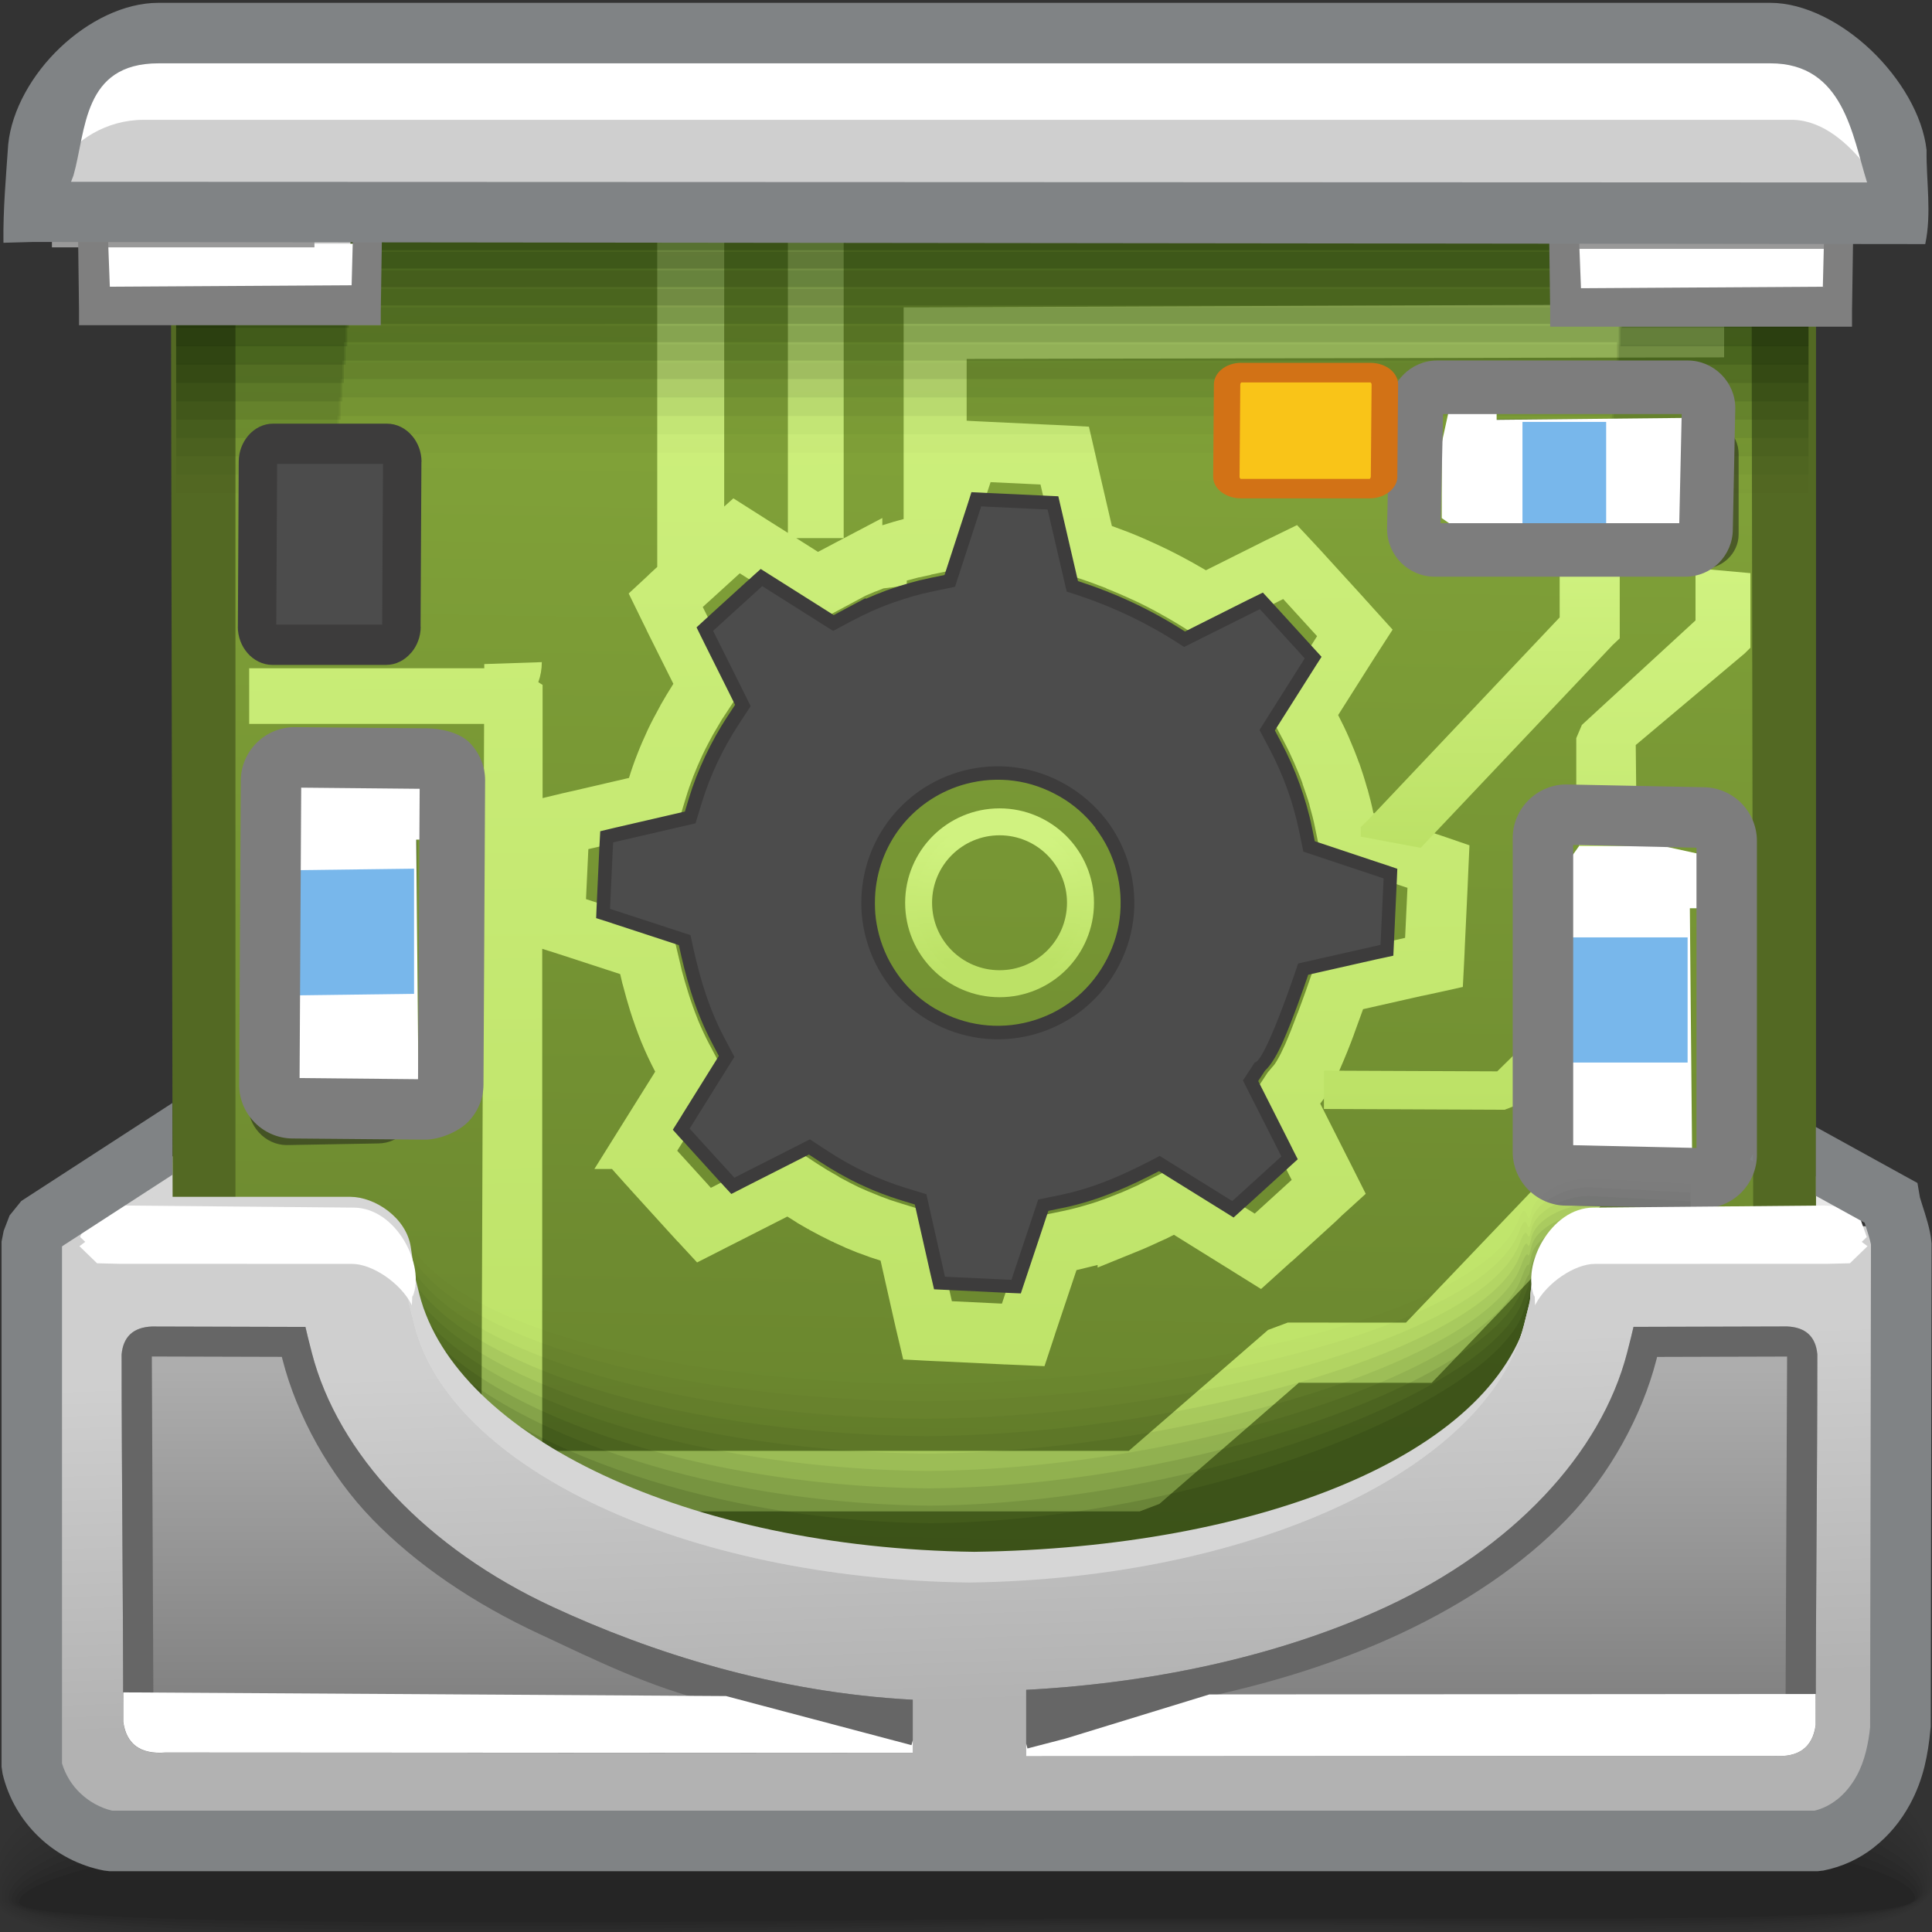<?xml version="1.0" encoding="UTF-8" standalone="no"?>
<!-- Creator: CorelDRAW -->

<svg
   xmlns:dc="http://purl.org/dc/elements/1.1/"
   xmlns:cc="http://creativecommons.org/ns#"
   xmlns:rdf="http://www.w3.org/1999/02/22-rdf-syntax-ns#"
   xmlns:svg="http://www.w3.org/2000/svg"
   xmlns="http://www.w3.org/2000/svg"
   xmlns:xlink="http://www.w3.org/1999/xlink"
   xmlns:sodipodi="http://sodipodi.sourceforge.net/DTD/sodipodi-0.dtd"
   xmlns:inkscape="http://www.inkscape.org/namespaces/inkscape"
   xml:space="preserve"
   width="32px"
   height="32px"
   style="shape-rendering:geometricPrecision; text-rendering:geometricPrecision; image-rendering:optimizeQuality; fill-rule:evenodd; clip-rule:evenodd"
   viewBox="0 0 32 32"
   id="svg4427"
   version="1.1"
   inkscape:version="0.48.1 r9760"
   sodipodi:docname="drakconf.svg"><rect x="0" y="0" width="32" height="32" fill="#333333" stroke="none"/><sodipodi:namedview
   pagecolor="#ffffff"
   bordercolor="#666666"
   borderopacity="1"
   objecttolerance="10"
   gridtolerance="10"
   guidetolerance="10"
   inkscape:pageopacity="0"
   inkscape:pageshadow="2"
   inkscape:window-width="646"
   inkscape:window-height="480"
   id="namedview4662"
   showgrid="false"
   inkscape:zoom="8.3125"
   inkscape:cx="16"
   inkscape:cy="16"
   inkscape:window-x="0"
   inkscape:window-y="24"
   inkscape:window-maximized="0"
   inkscape:current-layer="svg4427" />
 <defs
   id="defs4429">
  <style
   type="text/css"
   id="style4431">
   
    .fil54 {fill:#4C4C4C}
    .fil64 {fill:#999999}
    .fil63 {fill:#E5E5E5}
    .fil18 {fill:white}
    .fil10 {fill:#666666}
    .fil19 {fill:#78B7EB}
    .fil61 {fill:#CFCFCF}
    .fil11 {fill:#D6D6D6}
    .fil59 {fill:#F0F0F0}
    .fil57 {fill:#F9C418}
    .fil52 {fill:white}
    .fil31 {fill:#CCCCCC;fill-rule:nonzero}
    .fil36 {fill:white;fill-rule:nonzero}
    .fil14 {fill:#536923;fill-rule:nonzero}
    .fil65 {fill:#7F7F7F;fill-rule:nonzero}
    .fil66 {fill:#808385;fill-rule:nonzero}
    .fil58 {fill:#D27216;fill-rule:nonzero}
    .fil56 {fill:#E5E5E5;fill-rule:nonzero}
    .fil37 {fill:#3D3C3C;fill-rule:nonzero}
    .fil20 {fill:#7D7D7D;fill-rule:nonzero}
    .fil21 {fill:#0D1F02;fill-opacity:0}
    .fil0 {fill:black;fill-opacity:0.008}
    .fil1 {fill:black;fill-opacity:0.012}
    .fil22 {fill:#0D1F02;fill-opacity:0.012}
    .fil40 {fill:#0D1F02;fill-opacity:0.016}
    .fil2 {fill:black;fill-opacity:0.02}
    .fil3 {fill:black;fill-opacity:0.024}
    .fil23 {fill:#0D1F02;fill-opacity:0.027}
    .fil4 {fill:black;fill-opacity:0.031}
    .fil41 {fill:#0D1F02;fill-opacity:0.035}
    .fil5 {fill:black;fill-opacity:0.035}
    .fil24 {fill:#0D1F02;fill-opacity:0.039}
    .fil6 {fill:black;fill-opacity:0.043}
    .fil7 {fill:black;fill-opacity:0.051}
    .fil42 {fill:#0D1F02;fill-opacity:0.051}
    .fil25 {fill:#0D1F02;fill-opacity:0.055}
    .fil8 {fill:black;fill-opacity:0.055}
    .fil9 {fill:black;fill-opacity:0.063}
    .fil26 {fill:#0D1F02;fill-opacity:0.067}
    .fil43 {fill:#0D1F02;fill-opacity:0.067}
    .fil27 {fill:#0D1F02;fill-opacity:0.078}
    .fil44 {fill:#0D1F02;fill-opacity:0.086}
    .fil28 {fill:#0D1F02;fill-opacity:0.094}
    .fil45 {fill:#0D1F02;fill-opacity:0.102}
    .fil29 {fill:#0D1F02;fill-opacity:0.106}
    .fil46 {fill:#0D1F02;fill-opacity:0.118}
    .fil30 {fill:#0D1F02;fill-opacity:0.122}
    .fil47 {fill:#0D1F02;fill-opacity:0.137}
    .fil48 {fill:#0D1F02;fill-opacity:0.153}
    .fil49 {fill:#0D1F02;fill-opacity:0.169}
    .fil50 {fill:#0D1F02;fill-opacity:0.184}
    .fil51 {fill:#0D1F02;fill-opacity:0.204}
    .fil60 {fill:#A4A5A7;fill-opacity:0.439}
    .fil55 {fill:#191919;fill-rule:nonzero;fill-opacity:0.502}
    .fil12 {fill:url(#id2)}
    .fil32 {fill:url(#id3)}
    .fil13 {fill:url(#id4)}
    .fil34 {fill:url(#id5)}
    .fil35 {fill:url(#id6)}
    .fil62 {fill:url(#id7)}
    .fil33 {fill:url(#id8)}
    .fil16 {fill:url(#id9);fill-rule:nonzero}
    .fil17 {fill:url(#id10);fill-rule:nonzero}
    .fil15 {fill:url(#id11);fill-rule:nonzero}
    .fil39 {fill:url(#id12);fill-rule:nonzero}
    .fil53 {fill:url(#id13);fill-rule:nonzero}
    .fil38 {fill:url(#id14);fill-rule:nonzero}
   
  </style>
   <mask
   id="id0">
  <linearGradient
   id="id1"
   gradientUnits="userSpaceOnUse"
   x1="16.209"
   y1="29.627"
   x2="16.209"
   y2="27.121"
   spreadMethod="reflect">
   <stop
   offset="0"
   style="stop-opacity:1; stop-color:white"
   id="stop4435" />
   <stop
   offset="1"
   style="stop-opacity:0; stop-color:white"
   id="stop4437" />
  </linearGradient>
    <rect
   style="fill:url(#id1)"
   x="0.601"
   y="25.312"
   width="31.217"
   height="6.124"
   id="rect4439" />
   </mask>
  <linearGradient
   id="id2"
   gradientUnits="userSpaceOnUse"
   x1="29.449"
   y1="17.908"
   x2="29.449"
   y2="29.313">
   <stop
   offset="0"
   style="stop-color:#E9E9E9"
   id="stop4442" />
   <stop
   offset="0.478"
   style="stop-color:#E5E5E5"
   id="stop4444" />
   <stop
   offset="1"
   style="stop-color:#A1A1A1"
   id="stop4446" />
  </linearGradient>
  <linearGradient
   id="id3"
   gradientUnits="userSpaceOnUse"
   xlink:href="#id2"
   x1="15.793"
   y1="20.075"
   x2="16.391"
   y2="30.588">
  </linearGradient>
  <linearGradient
   id="id4"
   gradientUnits="userSpaceOnUse"
   x1="16.63"
   y1="4.564"
   x2="16.261"
   y2="27.606">
   <stop
   offset="0"
   style="stop-color:#84A63A"
   id="stop4450" />
   <stop
   offset="1"
   style="stop-color:#65802C"
   id="stop4452" />
  </linearGradient>
  <linearGradient
   id="id5"
   gradientUnits="userSpaceOnUse"
   x1="23.549"
   y1="22.684"
   x2="23.549"
   y2="28.399">
   <stop
   offset="0"
   style="stop-color:#ADADAD"
   id="stop4455" />
   <stop
   offset="1"
   style="stop-color:gray"
   id="stop4457" />
  </linearGradient>
  <linearGradient
   id="id6"
   gradientUnits="userSpaceOnUse"
   xlink:href="#id5"
   x1="8.566"
   y1="22.678"
   x2="8.566"
   y2="28.35">
  </linearGradient>
  <linearGradient
   id="id7"
   gradientUnits="userSpaceOnUse"
   x1="3.623"
   y1="3.712"
   x2="3.623"
   y2="4.616">
   <stop
   offset="0"
   style="stop-color:#B2B2B2"
   id="stop4461" />
   <stop
   offset="1"
   style="stop-color:white"
   id="stop4463" />
  </linearGradient>
  <linearGradient
   id="id8"
   gradientUnits="userSpaceOnUse"
   x1="16.139"
   y1="28.22"
   x2="15.937"
   y2="22.444">
   <stop
   offset="0"
   style="stop-color:#B2B2B2"
   id="stop4466" />
   <stop
   offset="1"
   style="stop-color:#CFCFCF"
   id="stop4468" />
  </linearGradient>
  <linearGradient
   id="id9"
   gradientUnits="userSpaceOnUse"
   x1="24.683"
   y1="9.214"
   x2="24.683"
   y2="14.043">
   <stop
   offset="0"
   style="stop-color:#D0F280"
   id="stop4471" />
   <stop
   offset="1"
   style="stop-color:#BCE166"
   id="stop4473" />
  </linearGradient>
  <linearGradient
   id="id10"
   gradientUnits="userSpaceOnUse"
   xlink:href="#id9"
   x1="25.461"
   y1="9.411"
   x2="25.461"
   y2="18.381">
  </linearGradient>
  <linearGradient
   id="id11"
   gradientUnits="userSpaceOnUse"
   xlink:href="#id9"
   x1="16.239"
   y1="2.445"
   x2="16.447"
   y2="25.681">
  </linearGradient>
  <linearGradient
   id="id12"
   gradientUnits="userSpaceOnUse"
   xlink:href="#id9"
   x1="16.556"
   y1="13.931"
   x2="16.556"
   y2="15.975">
  </linearGradient>
  <linearGradient
   id="id13"
   gradientUnits="userSpaceOnUse"
   xlink:href="#id9"
   x1="16.556"
   y1="13.981"
   x2="16.556"
   y2="15.923">
  </linearGradient>
  <linearGradient
   id="id14"
   gradientUnits="userSpaceOnUse"
   xlink:href="#id9"
   x1="16.556"
   y1="13.795"
   x2="16.556"
   y2="16.11">
  </linearGradient>
 </defs>
 <g
   id="Слой_x0020_1">
  <g
   id="_62536936">
   <path
   id="_44873176"
   class="fil0"
   d="M15.314 27.51c14.92,-0.575 16.712,1.699 16.775,3.533 0.063,1.805 -7.241,0.784 -16.213,1.094 -8.972,0.311 -16.085,0.523 -16.085,-0.815 0,-1.369 0.602,-3.236 15.523,-3.812z" />
   <path
   id="_56400552"
   class="fil1"
   d="M15.348 27.75c14.281,-0.527 16.643,1.617 16.7,3.337 0.057,1.661 -7.287,0.728 -16.16,1.012 -8.872,0.285 -16.04,0.477 -16.04,-0.756 0,-1.292 1.218,-3.066 15.499,-3.593z" />
   <path
   id="_110928240"
   class="fil2"
   d="M15.382 27.99c13.642,-0.478 16.573,1.537 16.625,3.141 0.052,1.517 -7.33,0.672 -16.104,0.931 -8.772,0.259 -15.996,0.43 -15.996,-0.697 0,-1.217 1.833,-2.895 15.476,-3.375z" />
   <path
   id="_63095152"
   class="fil3"
   d="M15.416 28.23c13.003,-0.431 16.503,1.456 16.549,2.946 0.047,1.371 -7.375,0.615 -16.048,0.848 -8.673,0.233 -15.954,0.383 -15.954,-0.638 0,-1.141 2.449,-2.725 15.453,-3.156z" />
   <path
   id="_62666520"
   class="fil4"
   d="M15.451 28.471c12.364,-0.384 16.433,1.374 16.475,2.749 0.041,1.227 -7.42,0.559 -15.994,0.767 -8.575,0.207 -15.909,0.337 -15.909,-0.58 0,-1.063 3.063,-2.552 15.428,-2.935z" />
   <path
   id="_62059744"
   class="fil5"
   d="M15.485 28.71c11.725,-0.335 16.363,1.293 16.399,2.552 0.037,1.083 -7.465,0.503 -15.94,0.684 -8.475,0.182 -15.865,0.291 -15.865,-0.52 0,-0.987 3.679,-2.381 15.406,-2.717z" />
   <path
   id="_111029792"
   class="fil6"
   d="M15.519 28.95c11.086,-0.288 16.293,1.213 16.325,2.356 0.032,0.94 -7.51,0.448 -15.885,0.602 -8.376,0.155 -15.82,0.243 -15.82,-0.461 0,-0.911 4.294,-2.211 15.381,-2.498z" />
   <path
   id="_27887048"
   class="fil7"
   d="M15.553 29.19c10.447,-0.24 16.223,1.133 16.249,2.162 0.026,0.795 -7.555,0.39 -15.83,0.52 -8.276,0.129 -15.778,0.196 -15.778,-0.402 0,-0.835 4.91,-2.04 15.359,-2.28z" />
   <path
   id="_111094752"
   class="fil8"
   d="M15.588 29.43c9.808,-0.191 16.154,1.051 16.175,1.965 0.02,0.651 -7.6,0.334 -15.777,0.437 -8.176,0.104 -15.733,0.151 -15.733,-0.341 0,-0.758 5.525,-1.87 15.335,-2.061z" />
   <path
   id="_111281568"
   class="fil9"
   d="M15.622 29.67c9.169,-0.144 16.084,0.971 16.099,1.769 0.015,0.507 -7.644,0.279 -15.721,0.356 -8.077,0.078 -15.688,0.104 -15.688,-0.282 0,-0.683 6.14,-1.699 15.31,-1.843z" />
  </g>
  <path
   class="fil10"
   d="M4.57 18.079l-2.321 2.059 0.224 3.408c0,0 -0.637,2.733 1.011,2.321 1.647,-0.412 3.931,-2.433 3.893,-2.883 -0.037,-0.449 -2.808,-4.904 -2.808,-4.904z"
   id="path4493" />
  <path
   class="fil10"
   d="M27.971 18.079l2.321 2.059 -0.224 3.408c0,0 0.637,2.733 -1.011,2.321 -1.648,-0.412 -3.931,-2.433 -3.893,-2.883 0.037,-0.449 2.808,-4.904 2.808,-4.904z"
   id="path4495" />
  <polygon
   class="fil11"
   points="1.437,20.357 4.331,17.908 4.454,18.506 2.365,20.575 3.21,28.915 2.751,29.313 "
   id="polygon4497" />
  <polygon
   class="fil12"
   points="30.602,20.859 30.809,20.57 30.72,20.031 28.21,17.908 28.087,18.506 30.176,20.575 29.331,28.915 29.79,29.313 "
   id="polygon4499" />
  <polygon
   class="fil13"
   points="29.326,3.311 3.565,3.196 3.64,28.765 28.425,28.974 29.326,22.44 "
   id="polygon4501" />
  <polygon
   class="fil14"
   points="2.831,4.114 2.86,20.467 3.9,20.467 3.9,4.114 "
   id="polygon4503" />
  <polygon
   class="fil14"
   points="29.011,4.114 29.039,20.467 30.079,20.467 30.079,4.114 "
   id="polygon4505" />
  <path
   class="fil15"
   d="M8.989 24.031l9.707 0 2.307 -2.003 0.326 -0.122 1.958 0.001 3.36 -3.516 0.723 0.687 -3.508 3.671 -0.149 0.155 -0.213 0 -1.987 -0.001 -2.309 2.006 -0.326 0.124 -9.89 0 0 0.54 -1.021 0 0.051 -13.583 -3.891 0 0 -0.921 3.894 0 0 -0.07 0.953 -0.032c0,0.116 -0.02,0.228 -0.058,0.332l0.071 0.045 0 1.875 0.162 -0.039 0.178 -0.043 0.002 0 0.116 -0.027 0.008 -0.001 0.965 -0.224c0.041,-0.135 0.087,-0.265 0.135,-0.387 0.053,-0.138 0.115,-0.278 0.176,-0.41 0.058,-0.123 0.131,-0.261 0.208,-0.4l0.002 -0.006c0.066,-0.116 0.137,-0.235 0.214,-0.356l-0.443 -0.887 -0.002 -0.008 -0.048 -0.096 -0.004 -0.008 -0.08 -0.164 -0.163 -0.333 0.273 -0.253 0.061 -0.057 0 -0.002 0.139 -0.128 0 -6.679 1.109 0 0 5.679 0.152 -0.136 0.318 0.202 0.156 0.099 0.099 0.063 0.33 0.208 0 -6.271 0.924 0 0 6.358 -0.785 0 0.36 0.228 0.331 -0.175 0.734 -0.386 0 0.12 0.15 -0.046 0.021 -0.006 0 -0.001 0.182 -0.05 0 -3.187 0 -0.319 0.32 0 13.27 -0.054 0 0.882 -12.546 0.026 0 1.023 0.06 0.004 0.187 0.009 0.12 0.006 0.974 0.046 0.115 0.005 0.004 0 0.187 0.009 0.378 0.02 0.085 0.367 0.041 0.181 0.027 0.118 0.227 0.979 0.274 0.102c0.163,0.064 0.343,0.143 0.524,0.228 0.172,0.08 0.343,0.168 0.506,0.259l0 -0.001 0.254 0.145 0.9 -0.45 0.107 -0.054 0.006 -0.002 0.164 -0.08 0.332 -0.162 0.252 0.269 0.125 0.135 0.002 0.002 0.079 0.086 0.002 0.005 0.001 -0.001 0.659 0.723 -0.001 0.001 0.08 0.086 0.002 0.004 0.126 0.139 0.256 0.283 -0.208 0.322 -0.099 0.154 -0.065 0.102 -0.53 0.837c0.064,0.123 0.125,0.249 0.181,0.377l0 0.001c0.056,0.128 0.113,0.269 0.167,0.419l0.002 0c0.039,0.111 0.086,0.255 0.133,0.423l0.002 0c0.035,0.126 0.07,0.263 0.099,0.404l0.938 0.312 0.011 0.002 0.112 0.038 0.002 0 0.174 0.059 0.354 0.122 -0.017 0.372 -0.008 0.184 -0.005 0.117 0 0.004 -0.046 0.976 -0.005 0.117 0 0.004 -0.009 0.189 -0.02 0.383 -0.373 0.083 -0.184 0.04 -0.001 0 -0.117 0.025 0 -0.001 -0.977 0.221 -0.151 0.415 0.001 0c-0.067,0.182 -0.149,0.386 -0.232,0.575l0 0.001c-0.058,0.131 -0.123,0.26 -0.189,0.371 -0.044,0.072 -0.089,0.139 -0.139,0.202l0.445 0.881 0.054 0.106 0.001 0.002 0.084 0.167 0.17 0.338 -0.281 0.256 -0.131 0.118 0.001 0.001 -0.086 0.082 -0.006 0.006 -0.722 0.657 -0.008 0.004 -0.084 0.076 -0.137 0.124 -0.28 0.253 -0.318 -0.198 -0.157 -0.098 -0.1 -0.063 -0.001 0 -0.867 -0.539 -0.144 0.072 -0.012 0.004c-0.15,0.07 -0.296,0.137 -0.419,0.187l-0.689 0.28 0 -0.043 -0.35 0.085 -0.317 0.946 -0.037 0.109 0.001 0 -0.058 0.176 -0.119 0.36 -0.377 -0.017 -0.184 -0.008 -0.097 -0.004 0 0.001 -0.001 0 -0.024 -0.002 -0.976 -0.047 -0.117 -0.005 -0.006 0 -0.184 -0.009 -0.374 -0.02 -0.086 -0.365 -0.043 -0.181 0 -0.002 -0.027 -0.117 0 -0.001 -0.219 -0.971 -0.159 -0.052 -0.018 -0.006 -0.188 -0.069 -0.018 -0.006 -0.2 -0.082 -0.015 -0.008 -0.182 -0.082 0.001 -0.004 -0.022 -0.006 -0.182 -0.091 -0.012 -0.006 -0.188 -0.1 -0.014 -0.014 -0.002 0.005 -0.18 -0.104 -0.015 -0.011 -0.15 -0.094 -0.889 0.452 -0.105 0.053 -0.164 0.084 -0.337 0.171 -0.257 -0.278 -0.058 -0.063 -0.002 0 -0.15 -0.164 -0.657 -0.723 0.001 -0.001 -0.079 -0.085 -0.004 -0.006 -0.124 -0.138 -0.08 -0.09 -0.291 0 0.477 -0.764 0.53 -0.848c-0.085,-0.162 -0.161,-0.325 -0.226,-0.483l-0.002 -0.004c-0.07,-0.174 -0.133,-0.35 -0.187,-0.521 -0.04,-0.131 -0.084,-0.282 -0.124,-0.439l-0.004 -0.012 -0.037 -0.157 -0.953 -0.311 -0.161 -0.052 -0.124 -0.039 -0.053 -0.017 0 8.318zm9.338 -14.287c-0.167,-0.065 -0.331,-0.125 -0.485,-0.175l-0.27 -0.086 -0.064 -0.278 -0.274 -1.18 -0.827 -0.039 -0.376 1.149 -0.09 0.276 -0.286 0.058 -0.229 0.047 -0.014 0.006 -0.188 0.041 -0.013 0.002 -0.168 0.045 -0.024 0.006 0 0.082 -0.386 0.047 -0.125 0.05 -0.019 0.006 -0.156 0.067 -0.721 0.387 0 -0.018 -0.1 0.054 -0.247 -0.156 -0.214 -0.135 -0.798 -0.504 -0.503 0.458 -0.063 0.056 -0.047 0.044 0.426 0.855 0.111 0.223 0.128 0.256 -0.159 0.241 -0.136 0.207 -0.053 0.08 -0.149 0.253c-0.054,0.1 -0.116,0.214 -0.175,0.34 -0.052,0.111 -0.103,0.229 -0.148,0.344 -0.046,0.119 -0.089,0.24 -0.123,0.354l-0.073 0.241 -0.084 0.279 -0.283 0.064 -0.242 0.056 -0.935 0.217 -0.039 0.828 0.276 0.09 0 0.001 0.634 0.207 0.001 0 0.24 0.079 0.267 0.089 0.064 0.273 0.102 0.43 -0.001 0c0.03,0.118 0.069,0.247 0.11,0.38 0.046,0.149 0.1,0.299 0.158,0.443l-0.001 0c0.06,0.145 0.129,0.293 0.201,0.429l0.002 0.002 0.116 0.22 0.133 0.252 -0.151 0.243 -0.131 0.211 0 0.001 -0.072 0.115 0.002 0 -0.439 0.703 0.458 0.504 0.039 0.043 0.06 0.067 0.856 -0.435 0.224 -0.113 0.256 -0.13 0.24 0.157 0.098 0.064 0.002 0.002 0.103 0.067 0.159 0.1 0 -0.001 0.18 0.104 0.005 0.006 0.169 0.09 0.151 0.076 0.167 0.074 0 -0.001 0.2 0.082 0.165 0.061 0.175 0.056 0.237 0.073 0.278 0.085 0.063 0.285 0.054 0.243 0.21 0.933 0.829 0.04 0.306 -0.914 0.001 -0.004 0.077 -0.23 0.091 -0.275 0.282 -0.058 0.247 -0.051c0.146,-0.03 0.3,-0.071 0.455,-0.119l0.004 0c0.143,-0.044 0.292,-0.1 0.439,-0.159l0.089 -0.035 0.004 -0.002 0.015 -0.006 0.254 -0.113 -0.001 -0.001 0.393 -0.196 0.247 -0.124 0.239 0.148 0.211 0.131 0.001 0 0.833 0.517 0.612 -0.558 -0.552 -1.09 -0.13 -0.257 0.159 -0.241 0.125 -0.19 0.078 -0.093c0.021,-0.019 0.051,-0.061 0.08,-0.111l0 -0.001c0.043,-0.07 0.087,-0.162 0.13,-0.257 0.063,-0.143 0.137,-0.331 0.208,-0.522l0.002 -0.002c0.099,-0.262 0.184,-0.504 0.233,-0.65l0.089 -0.267 0.276 -0.061 0.247 -0.056 0.934 -0.211 0.039 -0.829 -1.148 -0.383 -0.276 -0.091 -0.057 -0.282 -0.051 -0.248c-0.022,-0.112 -0.054,-0.235 -0.09,-0.361l0.002 -0.001c-0.026,-0.092 -0.069,-0.216 -0.119,-0.36l0.002 -0.001c-0.04,-0.111 -0.09,-0.232 -0.143,-0.353 -0.051,-0.116 -0.107,-0.233 -0.167,-0.345l0.001 0 -0.117 -0.219 -0.138 -0.256 0.156 -0.244 0.135 -0.213 0.513 -0.811 -0.561 -0.615 -0.86 0.431 -0.222 0.112 -0.255 0.129 -0.239 -0.154c-0.144,-0.092 -0.292,-0.181 -0.438,-0.261l-0.002 -0.002c-0.149,-0.083 -0.299,-0.161 -0.446,-0.229 -0.139,-0.065 -0.294,-0.133 -0.465,-0.2zm-3.578 10.134l0.005 0.001m2.694 -12.344l-0.002 0.052 0 0.001 0.002 -0.053z"
   id="path4507" />
  <polygon
   class="fil16"
   points="26.828,9.241 26.828,10.413 26.828,10.573 26.71,10.684 23.531,14.043 22.538,13.857 22.538,13.698 22.655,13.586 25.833,10.226 25.833,9.214 "
   id="polygon4509" />
  <polygon
   class="fil17"
   points="28.992,9.493 28.992,10.597 28.992,10.729 28.897,10.823 27.093,12.34 27.137,16.455 26.892,16.591 26.793,16.683 25.14,18.296 24.922,18.381 21.928,18.368 21.928,17.733 24.799,17.745 26.261,16.308 26.108,13.045 26.108,12.226 26.201,12.007 28.083,10.276 28.083,9.411 "
   id="polygon4511" />
  <polygon
   class="fil18"
   points="27.982,14.259 28.028,19.282 25.738,19.346 25.706,14.407 "
   id="polygon4513" />
  <polygon
   class="fil19"
   points="27.952,15.526 27.952,17.599 25.841,17.599 25.841,15.526 "
   id="polygon4515" />
  <polygon
   class="fil18"
   points="26.152,14.016 27.559,14.016 28.171,14.15 28.171,15.043 26.024,15.043 26.024,14.197 "
   id="polygon4517" />
  <path
   class="fil20"
   d="M25.942 12.993l2.271 0.046c0.243,0 0.467,0.102 0.626,0.261 0.159,0.159 0.261,0.383 0.261,0.626l0 5.202c0,0.243 -0.102,0.467 -0.261,0.626 -0.159,0.159 -0.383,0.261 -0.626,0.261l-2.271 -0.046c-0.243,0 -0.467,-0.102 -0.626,-0.261 -0.159,-0.159 -0.261,-0.383 -0.261,-0.626l0 -5.202c0,-0.243 0.102,-0.467 0.261,-0.626 0.159,-0.159 0.383,-0.261 0.626,-0.261zm2.157 1.048l-2.042 -0.046 0 4.973 2.042 0.046 0 -4.973z"
   id="path4519" />
  <path
   class="fil21"
   d="M3.306 25.778l0.047 -5.967 2.274 0c0.379,0 0.875,0.234 0.947,0.548 0.083,0.356 -0.072,-0.617 0.089,-0.184 0.566,1.526 4.201,2.423 8.614,2.464 4.414,-0.041 9.296,-1.09 9.86,-2.615 0.161,-0.433 0.146,0.256 0.228,-0.099 0.072,-0.314 0.568,-0.548 0.948,-0.549l1.689 0.09 -0.093 6.313 -24.604 0z"
   id="path4521" />
  <g
   id="_59886616">
   <path
   id="_61329480"
   class="fil22"
   d="M3.319 26.092c0.014,-2.056 0.028,-4.113 0.041,-6.169 0.758,-0.001 1.517,-0.001 2.274,-0.001 0.379,0.001 0.875,0.235 0.947,0.548 0.083,0.356 -0.066,-0.539 0.094,-0.106 0.566,1.526 4.206,2.519 8.619,2.561 4.413,-0.041 9.29,-1.187 9.854,-2.712 0.161,-0.433 0.136,0.21 0.217,-0.145 0.072,-0.314 0.568,-0.548 0.948,-0.549 0.562,0.03 1.126,0.059 1.689,0.09 -0.028,2.16 -0.056,4.323 -0.083,6.485 -8.202,0 -16.4,0 -24.602,0z" />
   <path
   id="_111283072"
   class="fil23"
   d="M3.329 26.408c0.012,-2.124 0.025,-4.249 0.037,-6.372 0.758,0 1.517,0 2.274,0 0.379,0 0.875,0.234 0.947,0.548 0.083,0.356 -0.061,-0.463 0.099,-0.03 0.566,1.526 4.211,2.616 8.624,2.658 4.413,-0.041 9.285,-1.284 9.85,-2.81 0.161,-0.432 0.125,0.165 0.207,-0.19 0.072,-0.314 0.568,-0.548 0.948,-0.549 0.562,0.03 1.126,0.059 1.689,0.09 -0.025,2.218 -0.048,4.436 -0.072,6.656 -8.202,0 -16.4,0 -24.602,0z" />
   <path
   id="_61850912"
   class="fil24"
   d="M3.338 26.725c0.012,-2.192 0.021,-4.383 0.032,-6.574 0.758,-0.001 1.517,-0.001 2.274,-0.001 0.379,0.001 0.875,0.235 0.947,0.548 0.083,0.356 -0.057,-0.385 0.104,0.047 0.566,1.526 4.218,2.714 8.631,2.754 4.412,-0.04 9.278,-1.381 9.844,-2.906 0.159,-0.433 0.115,0.119 0.196,-0.236 0.072,-0.314 0.568,-0.548 0.948,-0.549 0.562,0.03 1.126,0.059 1.689,0.09 -0.021,2.275 -0.041,4.551 -0.063,6.827 -8.202,0 -16.4,0 -24.602,0z" />
   <path
   id="_55450168"
   class="fil25"
   d="M3.349 27.041c0.009,-2.26 0.018,-4.518 0.026,-6.777 0.758,0 1.517,0 2.274,0 0.38,0 0.875,0.234 0.948,0.548 0.082,0.356 -0.052,-0.308 0.109,0.124 0.566,1.526 4.223,2.811 8.635,2.851 4.412,-0.04 9.273,-1.478 9.839,-3.003 0.159,-0.433 0.104,0.073 0.185,-0.282 0.072,-0.314 0.568,-0.548 0.948,-0.549 0.562,0.03 1.126,0.059 1.689,0.09 -0.018,2.333 -0.034,4.666 -0.052,6.998 -8.202,0 -16.4,0 -24.602,0z" />
   <path
   id="_61717696"
   class="fil26"
   d="M3.359 27.357c0.007,-2.326 0.014,-4.653 0.021,-6.978 0.758,-0.001 1.517,-0.001 2.274,-0.001 0.379,0.001 0.875,0.235 0.947,0.548 0.083,0.356 -0.046,-0.232 0.115,0.202 0.566,1.526 4.227,2.907 8.64,2.948 4.413,-0.041 9.269,-1.574 9.833,-3.101 0.161,-0.432 0.094,0.03 0.176,-0.326 0.073,-0.314 0.568,-0.548 0.948,-0.549 0.562,0.03 1.126,0.059 1.689,0.09 -0.014,2.388 -0.028,4.778 -0.041,7.167 -8.202,0 -16.4,0 -24.602,0z" />
   <path
   id="_61553664"
   class="fil27"
   d="M3.37 27.673c0.005,-2.393 0.011,-4.787 0.015,-7.181 0.758,0 1.517,0 2.274,0 0.38,0 0.875,0.234 0.948,0.548 0.082,0.356 -0.041,-0.155 0.119,0.279 0.566,1.526 4.232,3.004 8.645,3.045 4.413,-0.041 9.264,-1.671 9.828,-3.197 0.161,-0.432 0.084,-0.017 0.165,-0.372 0.073,-0.314 0.568,-0.548 0.948,-0.549 0.562,0.03 1.126,0.059 1.689,0.09 -0.011,2.446 -0.021,4.892 -0.031,7.339 -8.202,0 -16.4,0 -24.602,0z" />
   <path
   id="_58701936"
   class="fil28"
   d="M3.379 27.99c0.005,-2.462 0.007,-4.922 0.011,-7.383 0.758,-0.001 1.517,-0.001 2.274,-0.001 0.38,0.001 0.875,0.235 0.948,0.548 0.082,0.356 -0.037,-0.077 0.124,0.356 0.566,1.526 4.239,3.102 8.652,3.142 4.412,-0.04 9.257,-1.768 9.823,-3.293 0.159,-0.433 0.073,-0.063 0.155,-0.418 0.073,-0.314 0.568,-0.548 0.948,-0.549 0.562,0.03 1.126,0.059 1.689,0.09 -0.007,2.503 -0.014,5.007 -0.021,7.51 -8.202,0 -16.4,0 -24.602,0z" />
   <path
   id="_55345128"
   class="fil29"
   d="M3.389 28.306c0.002,-2.529 0.004,-5.058 0.006,-7.587 0.758,0 1.517,0 2.274,0 0.38,0 0.875,0.234 0.948,0.548 0.082,0.356 -0.032,-0.001 0.129,0.432 0.566,1.526 4.244,3.199 8.657,3.239 4.412,-0.04 9.252,-1.865 9.818,-3.391 0.159,-0.432 0.063,-0.107 0.144,-0.463 0.073,-0.314 0.568,-0.548 0.948,-0.549 0.562,0.03 1.126,0.059 1.689,0.09 -0.004,2.561 -0.007,5.12 -0.011,7.681 -8.202,0 -16.4,0 -24.602,0z" />
  </g>
  <path
   class="fil30"
   d="M3.399 28.625l0 -7.789 2.274 -0.001c0.38,0.001 0.875,0.235 0.948,0.548 0.082,0.356 -0.026,0.077 0.135,0.51 0.566,1.526 4.249,3.295 8.661,3.336 4.413,-0.04 9.248,-1.962 9.814,-3.488 0.159,-0.432 0.052,-0.154 0.133,-0.509 0.073,-0.314 0.568,-0.548 0.948,-0.549l1.689 0.09 0 7.852 -24.604 0z"
   id="path4532" />
  <path
   class="fil31"
   style="mask:url(#id0)"
   d="M30.776 28.278c-0.143,0.477 -0.403,0.904 -0.746,1.247 -0.535,0.536 -1.274,0.868 -2.086,0.868l-11.066 0 -1.68 0 -10.724 0c-0.813,0 -1.551,-0.332 -2.087,-0.868 -0.344,-0.344 -0.604,-0.771 -0.745,-1.247l0.242 -1.924c0.135,0.413 0.366,2.707 0.667,3.008 0.493,0.493 1.174,0.8 1.923,0.8l10.724 0 1.68 0 11.066 0c0.749,0 1.429,-0.307 1.923,-0.8 0.3,-0.301 0.532,-2.595 0.666,-3.008l0.243 1.924z"
   id="path4534"
   mask="url(#id0)" />
  <path
   class="fil11"
   d="M2.764 29.847c-0.632,-0.119 -1.14,-0.606 -1.286,-1.227l0 -8.291 1.084 -0.506 3.238 0c0.406,0.001 0.926,0.34 1.003,0.827 0.089,0.55 -0.027,0.118 0.144,0.79 0.606,2.365 4.461,4.199 9.189,4.263 4.727,-0.064 8.582,-1.606 9.188,-3.971 0.171,-0.671 0.056,-0.24 0.144,-0.79 0.077,-0.487 0.608,-0.849 1.015,-0.85l3.838 0.001 0.55 0.449 0 5.489c-0.033,0.365 -0.102,2.643 -0.28,2.969 -0.233,0.431 -0.611,0.752 -1.091,0.847l-26.736 0z"
   id="path4536" />
  <path
   class="fil32"
   d="M2.682 30.356c-0.632,-0.12 -1.14,-0.606 -1.287,-1.227l0 -8.819 4.31 -0.001c0.407,0.001 0.938,0.363 1.016,0.85 0.087,0.55 -0.028,0.118 0.144,0.79 0.606,2.364 4.461,4.199 9.188,4.263 4.727,-0.064 8.582,-1.899 9.188,-4.263 0.172,-0.672 0.057,-0.24 0.144,-0.79 0.078,-0.488 0.609,-0.849 1.016,-0.85l4.388 0.001 0 8.154c-0.033,0.365 -0.103,0.719 -0.28,1.045 -0.234,0.431 -0.611,0.752 -1.091,0.847l-26.736 0z"
   id="path4538" />
  <path
   class="fil33"
   d="M1.925 30.356c-0.632,-0.12 -1.14,-0.606 -1.287,-1.227l0 -8.819 5.067 -0.001c0.407,0.001 0.938,0.363 1.016,0.85 0.087,0.55 -0.028,0.118 0.144,0.79 0.606,2.364 4.461,4.199 9.188,4.263 4.727,-0.064 8.582,-1.899 9.188,-4.263 0.172,-0.672 0.057,-0.24 0.144,-0.79 0.078,-0.488 0.609,-0.849 1.016,-0.85l5.038 0.001 0 8.154c-0.034,0.365 -0.103,0.719 -0.28,1.045 -0.234,0.431 -1.368,0.752 -1.849,0.847l-27.385 0z"
   id="path4540" />
  <path
   class="fil34"
   d="M30.101 22.433c0,1.949 -0.027,4.194 -0.027,6.142 -0.052,0.37 -0.285,0.539 -0.697,0.507l-12.38 0.007 0 -1.1c2.273,-0.12 4.338,-0.62 5.965,-1.375 2.081,-0.965 3.556,-2.529 3.989,-4.212 0.05,-0.195 0.083,-0.327 0.105,-0.425 0.56,0 1.983,-0.007 2.543,-0.007 0.308,0.013 0.475,0.168 0.502,0.463z"
   id="path4542" />
  <path
   class="fil35"
   d="M2.014 22.433c0,1.949 0.027,4.14 0.027,6.088 0.052,0.37 0.285,0.539 0.697,0.507l12.38 0.007 0 -0.882c-2.273,-0.12 -4.338,-0.783 -5.965,-1.538 -2.081,-0.965 -3.556,-2.529 -3.989,-4.212 -0.05,-0.195 -0.083,-0.327 -0.105,-0.425 -0.56,0 -1.983,-0.007 -2.543,-0.007 -0.308,0.013 -0.475,0.168 -0.502,0.463z"
   id="path4544" />
  <path
   class="fil10"
   d="M30.101 22.433c0,1.949 -0.027,4.194 -0.027,6.142 -0.052,0.37 -0.285,0.539 -0.697,0.507l-12.38 0.007 0 -1.1c2.273,-0.12 4.338,-0.62 5.965,-1.375 2.081,-0.965 3.556,-2.529 3.989,-4.212 0.05,-0.195 0.083,-0.327 0.105,-0.425 0.56,0 1.983,-0.007 2.543,-0.007 0.308,0.013 0.475,0.168 0.502,0.463zm-0.528 6.108l0.027 -6.076 -0.001 0 0 0.004 -2.152 0.006 -0.012 0.047 -0.001 0.004c-0.236,0.918 -0.769,1.899 -1.489,2.641 -0.722,0.743 -1.668,1.389 -2.773,1.902 -0.854,0.396 -1.827,0.726 -2.883,0.969 -0.614,0.142 -1.259,0.472 -1.926,0.553l11.015 -0.006 0.039 -0.217c0.083,0.006 0.136,0.22 0.151,0.209l0.006 -0.034z"
   id="path4546" />
  <path
   class="fil10"
   d="M2.014 22.433c0,1.949 0.027,4.14 0.027,6.088 0.052,0.37 0.285,0.539 0.697,0.507l12.38 0.007 0 -0.882c-2.273,-0.12 -4.338,-0.783 -5.965,-1.538 -2.081,-0.965 -3.556,-2.529 -3.989,-4.212 -0.05,-0.195 -0.083,-0.327 -0.105,-0.425 -0.56,0 -1.983,-0.007 -2.543,-0.007 -0.308,0.013 -0.475,0.168 -0.502,0.463zm0.528 6.053l-0.027 -6.022 0.001 0 0 0.004 2.152 0.006 0.012 0.047 0.001 0.004c0.236,0.918 0.769,1.899 1.489,2.641 0.722,0.743 1.668,1.389 2.773,1.902 0.854,0.396 1.827,0.889 2.883,1.132 0.614,0.142 1.259,0.255 1.926,0.335l-11.015 -0.006 -0.039 0c-0.083,0.006 -0.136,0.002 -0.151,-0.008l-0.006 -0.034z"
   id="path4548" />
  <path
   class="fil36"
   d="M16.997 28.882l0.021 0.078 0.631 -0.164 2.382 -0.731 10.042 -0.007 0 0.517c-0.052,0.37 -0.285,0.539 -0.697,0.507l-12.38 0.007 0 -0.207z"
   id="path4550" />
  <path
   class="fil36"
   d="M15.118 28.827l-0.021 0.078 -3.072 -0.813 -9.983 -0.061 0 0.489c0.052,0.37 0.285,0.539 0.697,0.507l12.38 0.007 0 -0.207z"
   id="path4552" />
  <path
   class="fil37"
   d="M17.856 9.625c0.319,0.103 0.622,0.222 0.915,0.36 0.293,0.138 0.576,0.295 0.856,0.475l0.202 -0.102 0.841 -0.422 0.001 0 0.097 -0.048 0.149 -0.073 0.113 0.122 0.072 0.079 0.001 0.001 0.598 0.656 0.073 0.08 0.115 0.126 -0.092 0.143 -0.058 0.092 0 0 -0.501 0.791 -0.122 0.193 0.106 0.201c0.117,0.221 0.22,0.452 0.306,0.692 0.084,0.235 0.154,0.476 0.203,0.718l0.046 0.224 1.106 0.369 0.002 0 0.102 0.034 0.157 0.054 -0.007 0.167 -0.005 0.107 0 0 -0.041 0.885 -0.005 0.109 -0.008 0.171 -0.168 0.037 -0.105 0.022 0 0 -0.911 0.206 -0.226 0.051c-0.08,0.24 -0.256,0.737 -0.416,1.103 -0.092,0.209 -0.193,0.387 -0.299,0.485l-0.113 0.172 0.53 1.048 0.048 0.097 0.077 0.151 -0.125 0.113 -0.079 0.073 -0.654 0.595 -0.001 0 -0.08 0.072 -0.124 0.112 -0.142 -0.089 -0.092 -0.057 -0.81 -0.503 -0.191 -0.119c-0.239,0.124 -0.475,0.239 -0.716,0.337l0 -0.001c-0.285,0.117 -0.579,0.213 -0.894,0.276l-0.223 0.046 -0.07 0.209 -0.001 0.005 -0.298 0.892 -0.034 0.102 -0.053 0.159 -0.167 -0.007 -0.107 -0.005 -0.001 0 -0.885 -0.043 -0.109 -0.005 -0.168 -0.008 -0.038 -0.164 -0.025 -0.106 0 0 -0.206 -0.912 0 -0.001 -0.05 -0.222 -0.215 -0.066 0 0c-0.118,-0.035 -0.235,-0.077 -0.346,-0.119l0 0c-0.125,-0.048 -0.241,-0.099 -0.346,-0.148l-0.001 0c-0.107,-0.052 -0.221,-0.11 -0.335,-0.174l-0.001 -0.001c-0.115,-0.065 -0.223,-0.131 -0.321,-0.195l-0.1 -0.066 0 0 -0.089 -0.058 -0.203 0.103 -0.836 0.424 -0.097 0.05 -0.149 0.076 -0.115 -0.124 -0.073 -0.08 -0.001 0 -0.595 -0.656 -0.073 -0.079 -0.112 -0.125 0.09 -0.143 0.057 -0.091 -0.001 0 0.497 -0.797 0.119 -0.191 -0.105 -0.2 0 0c-0.152,-0.286 -0.267,-0.575 -0.359,-0.868 -0.077,-0.247 -0.142,-0.504 -0.198,-0.768l-0.217 -0.071 -0.889 -0.291 0 -0.001 -0.103 -0.033 -0.161 -0.051 0.007 -0.17 0.005 -0.109 0 -0.001 0.041 -0.884 0 -0.001 0.006 -0.107 0.009 -0.167 0.162 -0.039 0.105 -0.025 0.001 0 0.913 -0.211 0.221 -0.051 0.066 -0.219c0.072,-0.239 0.164,-0.471 0.269,-0.695 0.11,-0.233 0.235,-0.456 0.372,-0.666l0.001 0 0.123 -0.188 -0.1 -0.202 -0.417 -0.835 0 -0.001 -0.048 -0.096 -0.073 -0.149 0.123 -0.113 0.08 -0.073 0 -0.001 0.654 -0.595 0.001 0 0.08 -0.073 0.125 -0.112 0.142 0.09 0.092 0.058 0.781 0.493 0.194 0.123 0.2 -0.107 0.328 -0.174 0 0.013 0.014 -0.007 0.007 -0.002 0.164 -0.07 0.007 -0.002 0.167 -0.065 0.008 -0.001 0 -0.001 0.176 -0.061 0.008 -0.002 0.169 -0.051 0.006 -0.001 0.175 -0.047 0.008 -0.001 0.17 -0.038 0.004 -0.001 0.224 -0.046 0.361 -1.106 0 0 0.033 -0.102 0.052 -0.164 0.17 0.008 0.109 0.006 0.884 0.041 0.107 0.005 0.169 0.008 0.038 0.164 0.025 0.106 0.263 1.135zm0.725 0.763c-0.309,-0.146 -0.633,-0.27 -0.978,-0.377l-0.123 -0.037 -0.03 -0.126 -0.279 -1.2 -0.762 -0.037 -0.382 1.171 -0.04 0.124 -0.128 0.026 -0.352 0.072 -0.157 0.034 0 0.001 -0.174 0.046 -0.155 0.046 -0.175 0.06 -0.002 0.001 -0.15 0.058 -0.157 0.066 0 0.001 -0.169 0.078 -0.001 0 -0.155 0.079 -0.06 0.032 -0.25 0.132 -0.113 0.061 -0.11 -0.069 -0.302 -0.191 -0.729 -0.459 -0.565 0.514 0.39 0.78 0.157 0.317 0.057 0.113 -0.071 0.109 -0.194 0.295 0.001 0c-0.129,0.197 -0.244,0.402 -0.343,0.611 -0.097,0.206 -0.181,0.419 -0.247,0.634l-0.104 0.341 -0.037 0.124 -0.126 0.028 -0.346 0.08 -0.854 0.198 -0.037 0.762 0.833 0.273 0.339 0.111 0.123 0.04 0.026 0.126c0.06,0.291 0.128,0.574 0.215,0.852 0.085,0.273 0.191,0.537 0.326,0.793l0.001 0.001 0.165 0.312 0.06 0.112 -0.069 0.109 -0.187 0.3 -0.464 0.745 0.513 0.566 0.783 -0.397 0.318 -0.162 0.115 -0.058 0.107 0.07 0.296 0.195 0.079 0.052 0.011 0.007 0.001 0c0.07,0.045 0.137,0.084 0.203,0.122 0.096,0.053 0.201,0.106 0.309,0.158 0.111,0.052 0.219,0.099 0.317,0.137l0 -0.001c0.103,0.04 0.209,0.077 0.314,0.109l0 0 0.34 0.105 0.125 0.038 0.028 0.126 0.078 0.348 0.191 0.853 0.764 0.035 0.279 -0.835 0.111 -0.334 0.04 -0.123 0.126 -0.025 0.348 -0.072c0.289,-0.059 0.558,-0.145 0.815,-0.252l0 0c0.265,-0.107 0.524,-0.237 0.789,-0.378l0.112 -0.06 0.109 0.069 0.3 0.187 0.759 0.472 0.565 -0.514 -0.561 -1.108 -0.059 -0.115 0.072 -0.107 0.196 -0.298 0.066 -0.102 0.119 0c0.051,0 -0.009,-0.13 0.065,-0.301 0.191,-0.439 0.406,-1.07 0.438,-1.179l0.038 -0.124 0.126 -0.028 0.348 -0.078 0.853 -0.193 0.037 -0.764 -1.169 -0.39 -0.123 -0.04 -0.026 -0.125 -0.072 -0.348 -0.001 -0.004c-0.045,-0.224 -0.107,-0.444 -0.184,-0.656 -0.077,-0.214 -0.171,-0.426 -0.281,-0.635l-0.165 -0.314 -0.06 -0.112 0.069 -0.11 0.19 -0.3 0.469 -0.742 -0.517 -0.566 -0.785 0.392 -0.317 0.159 -0.116 0.058 -0.107 -0.072c-0.298,-0.196 -0.598,-0.366 -0.907,-0.511l-0.001 0zm-3.556 -0.256l-0.001 0m3.121 3.579c-0.162,-0.211 -0.367,-0.39 -0.599,-0.522l-0.001 0c-0.232,-0.133 -0.488,-0.223 -0.752,-0.257 -0.131,-0.018 -0.266,-0.021 -0.398,-0.013 -0.132,0.008 -0.266,0.031 -0.395,0.065 -0.415,0.111 -0.774,0.346 -1.037,0.66 -0.26,0.312 -0.429,0.706 -0.465,1.139 -0.009,0.118 -0.009,0.236 0,0.353l0 0c0.009,0.113 0.031,0.228 0.061,0.345l0 0c0.034,0.129 0.082,0.255 0.139,0.373l0 0c0.059,0.119 0.131,0.235 0.211,0.341 0.079,0.102 0.17,0.201 0.27,0.288 0.093,0.083 0.198,0.158 0.309,0.224l0.022 0.011c0.117,0.067 0.24,0.124 0.365,0.165 0.125,0.043 0.256,0.073 0.386,0.09 0.131,0.018 0.266,0.021 0.398,0.013 0.131,-0.008 0.265,-0.031 0.393,-0.065 0.128,-0.034 0.254,-0.082 0.372,-0.139 0.119,-0.059 0.234,-0.13 0.34,-0.211l0 0.001c0.211,-0.163 0.39,-0.369 0.523,-0.601 0.133,-0.23 0.223,-0.487 0.257,-0.75 0.018,-0.132 0.021,-0.267 0.013,-0.4 -0.008,-0.132 -0.031,-0.267 -0.065,-0.396 -0.033,-0.128 -0.082,-0.254 -0.139,-0.373 -0.059,-0.118 -0.13,-0.233 -0.211,-0.339l0 -0.001zm-0.377 -0.907c0.279,0.162 0.529,0.379 0.73,0.639l0.001 0c0.098,0.129 0.184,0.267 0.256,0.412 0.071,0.146 0.13,0.3 0.171,0.456 0.041,0.156 0.069,0.318 0.078,0.482 0.011,0.159 0.006,0.322 -0.015,0.485 -0.043,0.322 -0.152,0.635 -0.313,0.915 -0.162,0.279 -0.38,0.529 -0.64,0.73l0 0.001c-0.129,0.098 -0.268,0.185 -0.412,0.256 -0.146,0.072 -0.3,0.13 -0.456,0.17 -0.155,0.041 -0.317,0.07 -0.48,0.079 -0.159,0.011 -0.322,0.006 -0.483,-0.015 -0.158,-0.021 -0.317,-0.058 -0.471,-0.11 -0.144,-0.05 -0.288,-0.113 -0.426,-0.191l-0.03 -0.015c-0.141,-0.08 -0.273,-0.176 -0.391,-0.281 -0.123,-0.107 -0.233,-0.227 -0.33,-0.352l-0.001 -0.001c-0.099,-0.13 -0.185,-0.269 -0.257,-0.415l0 -0.001c-0.072,-0.148 -0.13,-0.3 -0.17,-0.454 -0.037,-0.133 -0.061,-0.276 -0.074,-0.422l-0.001 0c-0.011,-0.142 -0.012,-0.286 0,-0.428 0.045,-0.527 0.25,-1.005 0.569,-1.387 0.32,-0.384 0.758,-0.671 1.263,-0.806l0.001 0c0.155,-0.041 0.318,-0.07 0.481,-0.079 0.159,-0.011 0.322,-0.005 0.483,0.017 0.324,0.041 0.637,0.15 0.918,0.312l0 0.001z"
   id="path4554" />
  <path
   class="fil38"
   d="M16.556 13.389c0.431,0 0.822,0.176 1.106,0.458 0.282,0.283 0.458,0.674 0.458,1.106 0,0.431 -0.176,0.823 -0.458,1.106 -0.283,0.283 -0.674,0.458 -1.106,0.458 -0.431,0 -0.823,-0.175 -1.106,-0.458 -0.283,-0.282 -0.458,-0.673 -0.458,-1.106 0,-0.431 0.175,-0.822 0.458,-1.106 0.282,-0.282 0.674,-0.458 1.106,-0.458zm0.941 0.622c-0.24,-0.241 -0.574,-0.391 -0.941,-0.391 -0.369,0 -0.702,0.15 -0.943,0.391 -0.241,0.24 -0.39,0.574 -0.39,0.941 0,0.369 0.149,0.702 0.39,0.943 0.241,0.241 0.574,0.39 0.943,0.39 0.367,0 0.702,-0.149 0.941,-0.39 0.241,-0.241 0.391,-0.574 0.391,-0.943 0,-0.367 -0.15,-0.702 -0.391,-0.941z"
   id="path4556" />
  <path
   class="fil39"
   d="M16.556 13.572c0.382,0 0.726,0.155 0.977,0.404 0.249,0.25 0.404,0.596 0.404,0.977 0,0.382 -0.155,0.726 -0.404,0.977 -0.25,0.25 -0.596,0.405 -0.977,0.405 -0.382,0 -0.726,-0.155 -0.977,-0.405 -0.25,-0.25 -0.405,-0.595 -0.405,-0.977 0,-0.38 0.155,-0.726 0.405,-0.977 0.25,-0.249 0.595,-0.404 0.977,-0.404zm0.832 0.549c-0.213,-0.213 -0.507,-0.345 -0.832,-0.345 -0.325,0 -0.62,0.132 -0.833,0.345 -0.213,0.213 -0.344,0.507 -0.344,0.832 0,0.325 0.131,0.62 0.344,0.833 0.213,0.213 0.508,0.344 0.833,0.344 0.325,0 0.619,-0.131 0.832,-0.344 0.213,-0.213 0.345,-0.508 0.345,-0.833 0,-0.325 -0.132,-0.619 -0.345,-0.832z"
   id="path4558" />
  <g
   id="_55953608">
   <path
   id="_44901784"
   class="fil40"
   d="M29.954 8.168l-3.209 0c-0.043,0 -0.085,0 -0.128,0 0,-0.02 0,-0.04 0,-0.06 0,-0.198 0,-0.396 0,-0.593 0,-0.006 0,-0.011 0,-0.017 -7.03,0 -14.058,0 -21.087,0 0,0.006 0,0.011 0,0.017 0,0.197 0,0.395 0,0.593 0,0.02 0,0.04 0,0.06 -0.043,0 -0.085,0 -0.128,0l-2.485 0 0 -2.154 27.037 0 0 2.154z" />
   <path
   id="_45056696"
   class="fil41"
   d="M29.954 7.863l-3.181 0c-0.044,0 -0.086,0 -0.129,0 0,-0.02 0,-0.04 0,-0.06 0,-0.197 0,-0.396 0,-0.593 0,-0.006 0,-0.012 0,-0.017 -7.029,0 -14.058,0 -21.087,0 0,0.005 0,0.011 0,0.017 0,0.197 0,0.396 0,0.593 0,0.02 0,0.04 0,0.06 -0.043,0 -0.085,0 -0.128,0l-2.512 0 0 -2.157 27.037 0 0 2.157z" />
   <path
   id="_44855048"
   class="fil42"
   d="M29.954 7.559l-3.155 0c-0.041,0 -0.084,0 -0.126,0 0,-0.02 0,-0.04 0,-0.06 0,-0.198 0,-0.397 0,-0.595 0,-0.005 0,-0.011 0,-0.015 -7.029,0 -14.058,0 -21.088,0 0,0.005 0,0.011 0,0.015 0,0.198 0,0.397 0,0.595 0,0.02 0,0.04 0,0.06 -0.041,0 -0.084,0 -0.126,0l-2.541 0 0 -2.159 27.037 0 0 2.159z" />
   <path
   id="_44875360"
   class="fil43"
   d="M29.954 7.255l-3.127 0c-0.041,0 -0.084,0 -0.126,0 0,-0.019 0,-0.04 0,-0.06 0,-0.197 0,-0.397 0,-0.595 0,-0.005 0,-0.011 0,-0.017 -7.03,0 -14.059,0 -21.088,0 0,0.006 0,0.012 0,0.017 0,0.198 0,0.398 0,0.595 0,0.02 0,0.041 0,0.06 -0.041,0 -0.084,0 -0.126,0l-2.569 0 0 -2.162 27.037 0 0 2.162z" />
   <path
   id="_45016488"
   class="fil44"
   d="M29.954 6.951l-3.099 0c-0.043,0 -0.085,0 -0.126,0 0,-0.02 0,-0.04 0,-0.06 0,-0.198 0,-0.397 0,-0.596 0,-0.005 0,-0.011 0,-0.017 -7.029,0 -14.058,0 -21.088,0 0,0.006 0,0.012 0,0.017 0,0.2 0,0.398 0,0.596 0,0.02 0,0.04 0,0.06 -0.043,0 -0.085,0 -0.126,0l-2.596 0 0 -2.165 27.037 0 0 2.165z" />
   <path
   id="_45078160"
   class="fil45"
   d="M29.954 6.648l-3.071 0c-0.043,0 -0.085,0 -0.126,0 0,-0.02 0,-0.04 0,-0.06 0,-0.2 0,-0.398 0,-0.598 0,-0.006 0,-0.011 0,-0.017 -7.03,0 -14.059,0 -21.088,0 0,0.006 0,0.011 0,0.017 0,0.2 0,0.398 0,0.598 0,0.02 0,0.04 0,0.06 -0.043,0 -0.085,0 -0.126,0l-2.625 0 0 -2.169 27.037 0 0 2.169z" />
   <path
   id="_56378576"
   class="fil46"
   d="M29.954 6.343l-3.043 0c-0.044,0 -0.086,0 -0.129,0 0,-0.02 0,-0.04 0,-0.06 0,-0.2 0,-0.398 0,-0.598 0,-0.006 0,-0.011 0,-0.017 -7.028,0 -14.057,0 -21.086,0 0,0.006 0,0.011 0,0.017 0,0.2 0,0.398 0,0.598 0,0.02 0,0.04 0,0.06 -0.043,0 -0.085,0 -0.129,0l-2.651 0 0 -2.171 27.037 0 0 2.171z" />
   <path
   id="_58583656"
   class="fil47"
   d="M29.954 6.039l-3.015 0c-0.043,0 -0.085,0 -0.128,0 0,-0.02 0,-0.04 0,-0.06 0,-0.2 0,-0.399 0,-0.599 0,-0.006 0,-0.011 0,-0.017 -7.028,0 -14.058,0 -21.087,0 0,0.006 0,0.011 0,0.017 0,0.2 0,0.399 0,0.599 0,0.02 0,0.04 0,0.06 -0.043,0 -0.085,0 -0.128,0l-2.679 0 0 -2.175 27.037 0 0 2.175z" />
   <path
   id="_58071520"
   class="fil48"
   d="M29.954 5.736l-2.987 0c-0.043,0 -0.085,0 -0.128,0 0,-0.021 0,-0.041 0,-0.061 0,-0.2 0,-0.399 0,-0.599 0,-0.006 0,-0.012 0,-0.017 -7.03,0 -14.058,0 -21.087,0 0,0.005 0,0.011 0,0.017 0,0.2 0,0.399 0,0.599 0,0.02 0,0.04 0,0.061 -0.043,0 -0.085,0 -0.129,0l-2.706 0 0 -2.178 27.037 0 0 2.178z" />
   <path
   id="_55771248"
   class="fil49"
   d="M29.954 5.431l-2.96 0c-0.043,0 -0.085,0 -0.128,0 0,-0.02 0,-0.04 0,-0.06 0,-0.201 0,-0.4 0,-0.601 0,-0.005 0,-0.011 0,-0.015 -7.029,0 -14.059,0 -21.087,0 0,0.005 0,0.011 0,0.015 0,0.201 0,0.4 0,0.601 0,0.02 0,0.04 0,0.06 -0.043,0 -0.085,0 -0.128,0l-2.734 0 0 -2.18 27.037 0 0 2.18z" />
   <path
   id="_57904488"
   class="fil50"
   d="M29.954 5.127l-2.932 0c-0.043,0 -0.085,0 -0.128,0 0,-0.02 0,-0.04 0,-0.061 0,-0.2 0,-0.4 0,-0.601 0,-0.005 0,-0.011 0,-0.017 -7.03,0 -14.059,0 -21.087,0 0,0.006 0,0.012 0,0.017 0,0.201 0,0.402 0,0.601 0,0.021 0,0.041 0,0.061 -0.043,0 -0.085,0 -0.128,0l-2.763 0 0 -2.184 27.037 0 0 2.184z" />
   <path
   id="_56966240"
   class="fil51"
   d="M29.954 4.823l-2.904 0c-0.044,0 -0.085,0 -0.128,0 0,-0.02 0,-0.04 0,-0.06 0,-0.201 0,-0.402 0,-0.602 0,-0.005 0,-0.011 0,-0.017 -7.029,0 -14.058,0 -21.088,0 0,0.006 0,0.012 0,0.017 0,0.201 0,0.402 0,0.602 0,0.02 0,0.04 0,0.06 -0.043,0 -0.084,0 -0.126,0l-2.79 0 0 -2.185 0.015 0 7.922 0 19.099 0.13 0 2.055z" />
  </g>
  <path
   class="fil52"
   d="M25.426 21.628l-0.007 -0.17 -0.005 0.019c-0.219,-0.514 0.269,-1.474 0.978,-1.475l3.822 -0.035 0.24 0.015 0.211 -0.21 0.255 0.717 -0.084 0.08 0.096 0.072 -0.292 0.283 -0.378 0.009 -3.846 0.001c-0.328,0 -0.797,0.308 -0.986,0.676l-0.005 0.018z"
   id="path4573" />
  <path
   class="fil52"
   d="M6.822 21.628l0.007 -0.17 0.005 0.019c0.219,-0.514 -0.269,-1.474 -0.978,-1.475l-3.822 -0.035 -0.24 0.015 -0.211 -0.21 -0.255 0.717 0.084 0.08 -0.096 0.072 0.292 0.283 0.378 0.009 3.846 0.001c0.328,0 0.797,0.308 0.986,0.676l0.005 0.018z"
   id="path4575" />
  <path
   class="fil53"
   d="M16.556 13.64c0.361,0 0.69,0.148 0.927,0.385 0.237,0.237 0.385,0.566 0.385,0.927 0,0.363 -0.148,0.691 -0.385,0.928 -0.237,0.237 -0.566,0.384 -0.927,0.384 -0.361,0 -0.691,-0.146 -0.928,-0.384 -0.237,-0.237 -0.384,-0.566 -0.384,-0.928 0,-0.361 0.146,-0.69 0.384,-0.927 0.237,-0.237 0.567,-0.385 0.928,-0.385zm0.79 0.522c-0.202,-0.202 -0.482,-0.327 -0.79,-0.327 -0.309,0 -0.588,0.125 -0.791,0.327 -0.202,0.202 -0.327,0.482 -0.327,0.79 0,0.309 0.125,0.589 0.327,0.791 0.203,0.202 0.482,0.327 0.791,0.327 0.308,0 0.588,-0.125 0.79,-0.327 0.202,-0.202 0.327,-0.482 0.327,-0.791 0,-0.308 -0.125,-0.588 -0.327,-0.79z"
   id="path4577" />
  <path
   class="fil54"
   d="M4.525 7.352l1.884 0c0.138,0 0.253,0.135 0.253,0.298l-0.014 2.733c0,0.162 -0.115,0.299 -0.252,0.299l-1.885 0c-0.137,0 -0.253,-0.135 -0.252,-0.299l0.013 -2.733c0,-0.164 0.113,-0.298 0.253,-0.298z"
   id="path4579" />
  <path
   class="fil37"
   d="M4.524 7.017l1.885 0c0.163,0 0.312,0.078 0.417,0.202 0.096,0.112 0.156,0.266 0.156,0.43l-0.002 0.001 -0.014 2.732 0.002 0c0,0.162 -0.06,0.315 -0.154,0.426l-0.005 0.004c-0.104,0.123 -0.252,0.201 -0.413,0.201l-1.885 0c-0.162,0 -0.312,-0.079 -0.416,-0.201l0 -0.001c-0.096,-0.111 -0.156,-0.265 -0.156,-0.429l0.001 -0.001 0.014 -2.734 0 0c0,-0.163 0.059,-0.314 0.152,-0.425l0.004 -0.005c0.104,-0.123 0.252,-0.2 0.413,-0.2zm1.82 0.667l-1.754 0 -0.014 2.662 1.754 0 0.014 -2.662zm0 -0.035l-0.001 0 0.001 0.002 0 -0.002zm-0.014 2.732l0 -0.001 -0.001 0.002 0.001 -0.001zm-1.754 0.001l0.002 0 -0.002 -0.002 0 0.002z"
   id="path4581" />
  <path
   class="fil55"
   d="M-0.092 20.325l-0.093 0.011 0.061 0c0.011,0 0.021,-0.004 0.032,-0.011z"
   id="path4583" />
  <path
   class="fil56"
   d="M4.395 16.848l0.002 0.001 -0.072 -0.017 0.151 0.041c0.133,0.037 0.399,0.013 0.532,0.072 0.001,0.183 -0.229,0.305 -0.233,0.39 -0.005,0.084 -0.654,-0.03 -0.654,-0.03l0.274 -0.458z"
   id="path4585" />
  <path
   class="fil55"
   d="M7.744 13.967l0.111 -0.12 -0.021 0c-0.02,0 -0.04,0.011 -0.056,0.027 -0.019,0.021 -0.033,0.056 -0.034,0.093z"
   id="path4587" />
  <path
   class="fil55"
   d="M7.876 18.385l-0.132 -0.145 0 0.021c0,0.038 0.014,0.072 0.035,0.096 0.015,0.017 0.035,0.028 0.054,0.028l0.043 0z"
   id="path4589" />
  <path
   class="fil55"
   d="M4.661 13.994l0.111 -0.12 -0.021 0c-0.02,0 -0.04,0.011 -0.056,0.027 -0.019,0.021 -0.033,0.056 -0.034,0.093z"
   id="path4591" />
  <path
   class="fil55"
   d="M4.793 18.412l-0.132 -0.145 0 0.021c0,0.038 0.014,0.072 0.035,0.096 0.015,0.017 0.035,0.028 0.054,0.028l0.043 0z"
   id="path4593" />
  <path
   class="fil55"
   d="M6.292 18.374l-0.093 0.011 0.061 0c0.011,0 0.021,-0.004 0.032,-0.011z"
   id="path4595" />
  <path
   class="fil55"
   d="M4.751 13.319l1.51 -0.027c0.181,0 0.347,0.08 0.463,0.208 0.112,0.122 0.182,0.288 0.182,0.47l0 4.291c0,0.181 -0.07,0.347 -0.181,0.469l0 0c-0.117,0.129 -0.283,0.209 -0.464,0.209l-1.51 0.027c-0.18,0 -0.345,-0.08 -0.462,-0.208 -0.112,-0.122 -0.182,-0.291 -0.182,-0.47l0 -4.291c0,-0.181 0.07,-0.347 0.182,-0.47 0.117,-0.128 0.281,-0.208 0.462,-0.208z"
   id="path4597" />
  <polygon
   class="fil18"
   points="6.887,13.12 6.933,18.144 4.643,18.235 4.611,13.295 "
   id="polygon4599" />
  <polygon
   class="fil19"
   points="6.858,14.388 6.858,16.461 4.747,16.488 4.747,14.415 "
   id="polygon4601" />
  <polygon
   class="fil18"
   points="5.031,12.797 6.437,12.77 7.049,12.904 7.076,13.905 4.93,13.932 4.903,12.979 "
   id="polygon4603" />
  <path
   class="fil20"
   d="M4.875 12.044l2.191 0.019c0.243,0 0.548,0.074 0.708,0.234 0.159,0.159 0.261,0.383 0.261,0.626l-0.027 5.039c0,0.243 -0.102,0.467 -0.261,0.626 -0.159,0.159 -0.464,0.288 -0.708,0.288l-2.191 -0.019c-0.243,0 -0.467,-0.102 -0.626,-0.261 -0.159,-0.159 -0.261,-0.383 -0.261,-0.626l0.027 -5.039c0,-0.243 0.102,-0.467 0.261,-0.626 0.159,-0.159 0.383,-0.261 0.626,-0.261zm2.076 1.021l-1.962 -0.019 -0.027 4.81 1.962 0.019 0.027 -4.81z"
   id="path4605" />
  <path
   class="fil54"
   d="M17.668 9.799c0.71,0.22 1.33,0.51 1.944,0.917l0.318 -0.159 0.84 -0.419 0.097 -0.048 0.073 0.079 0.598 0.656 0.072 0.08 -0.058 0.092 -0.501 0.793 -0.19 0.301 0.167 0.314c0.224,0.425 0.39,0.879 0.487,1.351l0 0 0.073 0.35c0.409,0.136 0.819,0.273 1.227,0.409l0.102 0.035 -0.005 0.106 -0.041 0.885 -0.006 0.109 -0.105 0.024 -0.913 0.206 -0.347 0.079c-0.053,0.172 -0.554,1.638 -0.717,1.638l-0.196 0.299 0.588 1.161 0.048 0.097 -0.079 0.072 -0.654 0.595 -0.08 0.072 -0.092 -0.057 -0.809 -0.503 -0.3 -0.187c-0.543,0.287 -1.058,0.527 -1.663,0.65l-0.35 0.072 -0.111 0.335 0 0 -0.298 0.892 -0.034 0.103 -0.107 -0.005 -0.885 -0.041 -0.109 -0.006 -0.024 -0.105 -0.206 -0.913 -0.078 -0.348 -0.341 -0.104c-0.227,-0.07 -0.448,-0.156 -0.66,-0.256 -0.22,-0.104 -0.43,-0.222 -0.631,-0.354l0 0 -0.298 -0.195 -0.318 0.162 -0.836 0.424 -0.096 0.05 -0.073 -0.08 -0.596 -0.654 -0.072 -0.08 0.057 -0.092 0.497 -0.797 0.187 -0.299 -0.165 -0.313c-0.287,-0.541 -0.438,-1.104 -0.562,-1.703l-0.339 -0.111 -0.891 -0.291 -0.103 -0.034 0.005 -0.109 0.041 -0.884 0.006 -0.107 0.105 -0.025 0.913 -0.211 0.346 -0.08 0.105 -0.343c0.139,-0.459 0.351,-0.9 0.614,-1.302l0.194 -0.296 -0.157 -0.317 -0.417 -0.834 -0.048 -0.096 0.08 -0.073 0.654 -0.595 0.08 -0.073 0.092 0.058 0.78 0.493 0.302 0.191 0.314 -0.168 0.001 0.001c0.109,-0.059 0.22,-0.113 0.331,-0.163 0.112,-0.05 0.223,-0.094 0.331,-0.133l0.001 0c0.116,-0.041 0.232,-0.079 0.344,-0.111 0.111,-0.032 0.227,-0.06 0.345,-0.084l0.352 -0.073 0.4 -1.228 0.033 -0.104 0.109 0.006 0.884 0.041 0.107 0.005 0.025 0.106 0.293 1.259zm0.653 3.779c-0.364,-0.472 -0.911,-0.789 -1.5,-0.867 -0.296,-0.039 -0.595,-0.018 -0.879,0.058 -0.917,0.247 -1.585,1.031 -1.668,1.995 -0.022,0.262 0.001,0.524 0.069,0.774 0.076,0.285 0.208,0.555 0.39,0.793 0.174,0.227 0.395,0.425 0.656,0.576l0.012 0.006c0.265,0.151 0.548,0.244 0.833,0.282 0.295,0.039 0.595,0.018 0.878,-0.058 0.283,-0.076 0.554,-0.208 0.79,-0.389 0.471,-0.363 0.789,-0.909 0.867,-1.499 0.039,-0.296 0.018,-0.596 -0.058,-0.881 -0.076,-0.283 -0.208,-0.554 -0.389,-0.79z"
   id="path4607" />
  <path
   class="fil55"
   d="M24.845 8.932l-0.107 -0.097 0 0.018c0,0.018 0.011,0.035 0.025,0.048 0.019,0.018 0.05,0.03 0.083,0.031z"
   id="path4609" />
  <path
   class="fil55"
   d="M28.305 8.815l-0.128 0.117 0.019 0c0.033,0 0.064,-0.012 0.084,-0.031 0.014,-0.013 0.025,-0.032 0.025,-0.048l0 -0.038z"
   id="path4611" />
  <path
   class="fil55"
   d="M28.297 7.489l0.008 0.082 0 -0.053c0,-0.009 -0.002,-0.019 -0.008,-0.028z"
   id="path4613" />
  <path
   class="fil55"
   d="M24.247 8.853l0 -1.336c0,-0.161 0.071,-0.307 0.183,-0.41 0.109,-0.099 0.256,-0.162 0.417,-0.162l3.35 0c0.159,0 0.307,0.063 0.415,0.161l0 0c0.115,0.103 0.185,0.25 0.185,0.411l0 1.336c0,0.159 -0.072,0.305 -0.184,0.409 -0.109,0.099 -0.257,0.162 -0.416,0.162l-3.35 0c-0.161,0 -0.308,-0.063 -0.416,-0.162 -0.113,-0.103 -0.184,-0.249 -0.184,-0.409z"
   id="path4615" />
  <polygon
   class="fil18"
   points="24.096,6.961 28.093,6.92 28.148,8.947 24.226,8.977 "
   id="polygon4617" />
  <polygon
   class="fil19"
   points="25.217,6.988 26.603,6.988 26.603,8.856 25.217,8.856 "
   id="polygon4619" />
  <polygon
   class="fil18"
   points="23.88,8.581 23.88,7.336 23.999,6.794 24.789,6.794 24.789,8.693 24.04,8.693 "
   id="polygon4621" />
  <path
   class="fil20"
   d="M22.974 8.767l0.041 -2.01c0,-0.215 0.09,-0.412 0.232,-0.554 0.141,-0.141 0.338,-0.232 0.554,-0.232l4.155 0c0.215,0 0.413,0.091 0.554,0.232 0.142,0.142 0.232,0.339 0.232,0.554l-0.041 2.01c0,0.216 -0.09,0.413 -0.23,0.555 -0.142,0.141 -0.339,0.23 -0.555,0.23l-4.155 0c-0.215,0 -0.412,-0.09 -0.554,-0.23 -0.141,-0.142 -0.232,-0.339 -0.232,-0.555zm0.928 -1.909l-0.041 1.808 3.953 0 0.04 -1.808 -3.952 0z"
   id="path4623" />
  <g
   id="_56358696">
   <path
   id="_45040552"
   class="fil57"
   d="M20.559 6.172l2.143 0c0.13,0 0.236,0.091 0.235,0.196l-0.012 1.53c-0.001,0.105 -0.111,0.196 -0.235,0.196l-2.143 0c-0.126,0 -0.236,-0.089 -0.236,-0.196l0.013 -1.53c0.001,-0.107 0.105,-0.196 0.235,-0.196z" />
   <path
   id="_45003784"
   class="fil58"
   d="M20.559 6.01l2.143 0 0 0c0.131,0 0.249,0.045 0.332,0.113l-0.001 0c0.077,0.064 0.124,0.151 0.124,0.243l0.001 0 0 0.001 -0.001 0 -0.013 1.53 0.001 0c0,0.092 -0.05,0.18 -0.125,0.243l-0.002 0.001c-0.084,0.07 -0.201,0.113 -0.327,0.113l-2.143 0 -0.001 0c-0.125,0 -0.242,-0.043 -0.326,-0.111l-0.001 0c-0.078,-0.064 -0.126,-0.151 -0.126,-0.246l-0.001 0 0 -0.001 0.001 0 0.012 -1.531c0.001,-0.093 0.048,-0.182 0.124,-0.244l0 0c0.083,-0.07 0.2,-0.112 0.331,-0.112zm2.143 0.324l-2.143 0 0 0.002 -0.001 0.001c-0.009,0.007 -0.015,0.019 -0.015,0.031l-0.012 1.53 0.001 0 0 0.001 -0.001 0.001c0,0.011 0.006,0.021 0.014,0.028l0 0c0.002,0.002 0,0.004 0.001,0.004l0.001 0 2.143 0c0.001,0 0.001,-0.001 0,-0.002l-0.001 -0.001c0.008,-0.007 0.015,-0.019 0.015,-0.031l0.001 0 0.013 -1.53 -0.001 0 0 -0.001 0.001 -0.001c0,-0.011 -0.006,-0.021 -0.014,-0.028l-0.001 0c-0.002,-0.001 0.001,-0.004 -0.001,-0.004l0 0z" />
  </g>
  <path
   class="fil59"
   d="M2.625 0.42l26.699 0c0.879,0 1.994,1.09 2.092,1.991l-30.782 -0.099c0.093,-0.901 1.114,-1.892 1.991,-1.892z"
   id="path4628" />
  <path
   class="fil60"
   d="M1.315 1.025c0.281,-0.172 0.693,-0.542 1.05,-0.488l-0.111 0.709 -1.545 0.915 0.606 -1.136z"
   id="path4630" />
  <path
   class="fil60"
   d="M30.828 1.163c-0.281,-0.172 -0.937,-0.761 -1.293,-0.708l-0.014 0.671 1.74 1.149 -0.432 -1.113z"
   id="path4632" />
  <path
   class="fil61"
   d="M2.086 1.119l27.776 0c0.869,0 1.595,1.082 1.722,1.994l-31.04 -0.009c0.129,-0.913 0.673,-1.984 1.541,-1.984z"
   id="path4634" />
  <path
   class="fil36"
   d="M2.539 0.991l27.336 0c0.282,0.014 0.534,0.129 0.748,0.295l0.007 0.005 0.014 0.012c1.085,0.754 0.746,1.143 0.705,2.039 -0.007,0.17 -0.641,-1.318 -1.639,-1.357l-27.336 0c-0.619,0 -1.146,0.353 -1.337,0.703 0.058,-0.385 -0.053,-1.424 0.932,-1.624l0.018 -0.005c0.152,-0.043 0.333,-0.066 0.553,-0.067z"
   id="path4636" />
  <polygon
   class="fil62"
   points="5.804,3.5 1.44,3.5 1.491,4.829 5.804,4.829 "
   id="polygon4638" />
  <polygon
   class="fil62"
   points="30.172,3.526 25.807,3.526 25.858,4.853 30.172,4.853 "
   id="polygon4640" />
  <polygon
   class="fil18"
   points="1.551,4.758 5.971,4.758 5.971,4.036 1.551,4.036 "
   id="polygon4642" />
  <polygon
   class="fil18"
   points="25.918,4.783 30.337,4.783 30.337,4.062 25.918,4.062 "
   id="polygon4644" />
  <polygon
   class="fil63"
   points="1.617,3.97 6.036,3.97 6.036,3.057 1.565,3.057 "
   id="polygon4646" />
  <polygon
   class="fil63"
   points="25.983,3.996 30.403,3.996 30.403,3.082 25.932,3.082 "
   id="polygon4648" />
  <polygon
   class="fil64"
   points="0.86,4.097 5.208,4.097 5.208,3.222 0.86,3.222 "
   id="polygon4650" />
  <polygon
   class="fil64"
   points="25.93,4.122 30.278,4.122 30.278,3.248 25.93,3.248 "
   id="polygon4652" />
  <polygon
   class="fil65"
   points="1.786,3.625 1.793,4.056 1.819,4.749 5.824,4.725 5.853,3.637 5.857,3.581 5.857,3.088 6.094,3.088 6.335,3.088 6.335,3.33 6.307,5.144 6.307,5.386 6.065,5.386 1.551,5.386 1.309,5.386 1.309,5.144 1.286,3.33 1.286,3.088 1.527,3.088 1.786,3.088 "
   id="polygon4654" />
  <polygon
   class="fil65"
   points="26.153,3.651 26.159,4.082 26.186,4.774 30.192,4.749 30.219,3.662 30.225,3.607 30.225,3.112 30.46,3.112 30.702,3.112 30.702,3.354 30.675,5.169 30.675,5.411 30.433,5.411 25.918,5.411 25.676,5.411 25.676,5.169 25.652,3.354 25.652,3.112 25.895,3.112 26.153,3.112 "
   id="polygon4656" />
  <path
   class="fil66"
   d="M31.889 4.043l-31.345 -0.035 -0.487 0.013c-0.007,-0.556 0.041,-1.076 0.079,-1.631 0.059,-0.574 0.402,-1.167 0.861,-1.602 0.461,-0.438 1.057,-0.741 1.626,-0.741l26.699 0c0.568,0 1.188,0.327 1.671,0.787 0.483,0.461 0.854,1.078 0.917,1.652 -0.007,0.51 0.087,1.045 -0.022,1.557zm-0.965 -1.022l0 -0.001c-0.244,-0.77 -0.385,-1.971 -1.6,-1.971l-26.699 0c-1.259,0 -1.197,1.116 -1.408,1.857l-0.04 0.105 29.747 0.011z"
   id="path4658" />
  <path
   class="fil66"
   d="M30.079 18.668l1.469 0.81 0.211 0.116 0.041 0.239 0.039 0.126c0.056,0.174 0.131,0.404 0.149,0.591l0.005 0.048 -0.014 8.001 -0.005 0.045c-0.019,0.209 -0.05,0.418 -0.098,0.614 -0.052,0.21 -0.129,0.42 -0.24,0.625 -0.151,0.279 -0.354,0.526 -0.6,0.716l0.001 0.001c-0.24,0.187 -0.522,0.32 -0.835,0.382l-0.096 0.011 -28.291 0 -0.093 -0.011c-0.41,-0.078 -0.784,-0.276 -1.075,-0.554 -0.293,-0.278 -0.507,-0.641 -0.604,-1.048l-0.017 -0.116 0 -8.699 0.035 -0.178 0.098 -0.255 0.194 -0.24 2.501 -1.622 0.002 1.188 -1.824 1.182 -0.005 0.011 0 8.556c0.057,0.19 0.164,0.364 0.306,0.497 0.143,0.136 0.326,0.239 0.523,0.286l28.2 0c0.135,-0.033 0.259,-0.096 0.365,-0.18l0.002 0c0.132,-0.103 0.247,-0.244 0.334,-0.405 0.065,-0.12 0.113,-0.254 0.148,-0.391 0.034,-0.137 0.058,-0.278 0.071,-0.416l-0.001 0 0.014 -7.986c-0.017,-0.086 -0.065,-0.235 -0.102,-0.35l-0.002 -0.009 -0.809 -0.446 0 -1.14zm-1.043 0.566l-0.051 -0.028 0.051 -0.093 0 0.122z"
   id="path4660" />
 </g>
</svg>